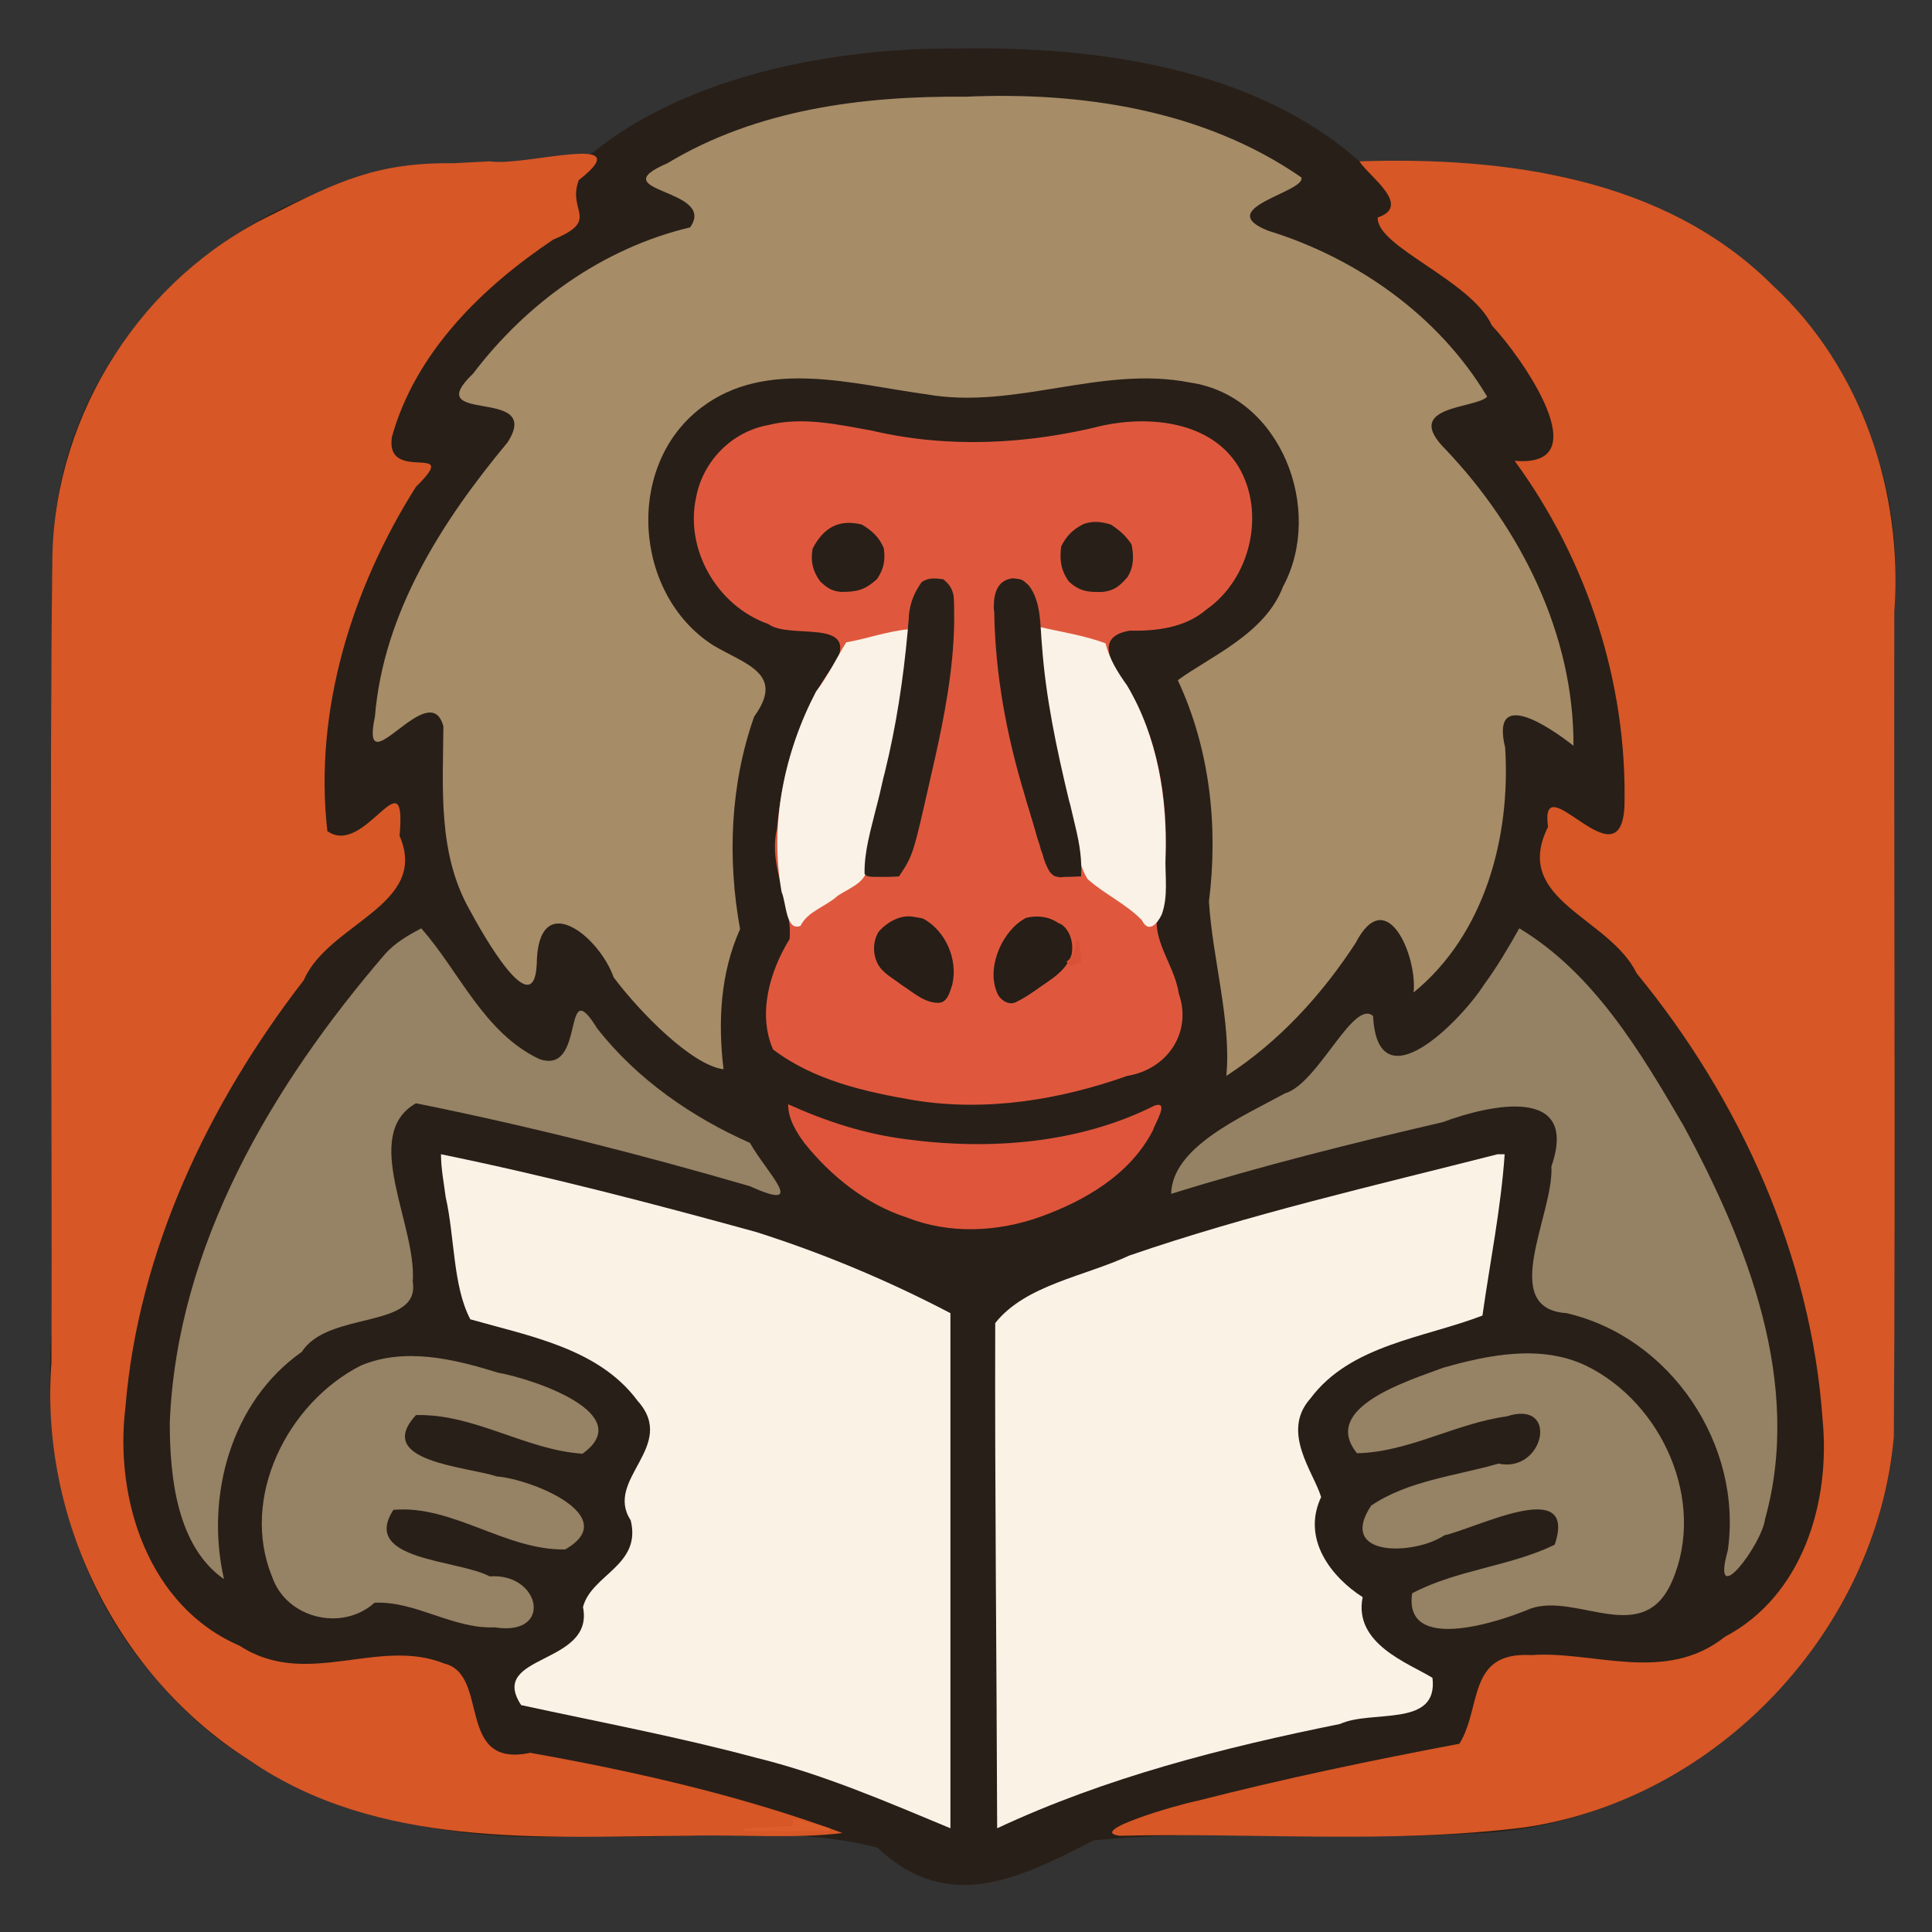 <?xml version="1.0" encoding="UTF-8"?>
<svg xmlns="http://www.w3.org/2000/svg" xmlns:xlink="http://www.w3.org/1999/xlink" width="16px" height="16px" viewBox="0 0 16 16" version="1.1">
<rect x="0" y="0" width="16" height="16" fill="#333333" stroke="none"/>
<g id="surface1">
<path style=" stroke:none;fill-rule:nonzero;fill:rgb(15.686%,12.157%,9.412%);fill-opacity:1;" d="M 7.953 0.402 C 9.074 0.383 10.383 0.559 11.258 1.336 C 11.988 1.473 12.688 1.281 13.395 1.613 C 14.781 2.078 15.805 3.465 15.688 4.941 C 15.676 7.289 15.711 9.641 15.676 11.984 C 15.484 13.715 13.926 15.133 12.191 15.184 C 11.148 15.25 10.094 15.137 9.055 15.242 C 8.453 15.551 7.855 15.859 7.266 15.301 C 6.477 15.098 5.645 15.25 4.836 15.203 C 3.535 15.281 2.133 14.934 1.281 13.891 C 0.586 13.113 0.352 12.043 0.426 11.027 C 0.438 8.844 0.395 6.664 0.441 4.484 C 0.5 3.051 1.617 1.836 2.98 1.488 C 3.641 1.199 4.258 1.539 4.902 1.27 C 5.707 0.613 6.941 0.391 7.953 0.402 Z M 7.953 0.402 "/>
<path style=" stroke:none;fill-rule:nonzero;fill:rgb(65.098%,54.902%,40.392%);fill-opacity:1;" d="M 7.996 0.801 C 8.957 0.758 9.969 0.91 10.777 1.469 C 10.82 1.59 10.035 1.723 10.5 1.91 C 11.238 2.137 11.918 2.617 12.316 3.285 C 12.223 3.387 11.605 3.355 11.969 3.719 C 12.594 4.375 13.035 5.254 13.031 6.176 C 12.828 6.016 12.344 5.691 12.465 6.191 C 12.512 6.93 12.297 7.738 11.707 8.219 C 11.738 7.918 11.484 7.312 11.227 7.809 C 10.945 8.242 10.59 8.629 10.156 8.91 C 10.199 8.465 10.039 7.926 10.012 7.465 C 10.09 6.844 10.02 6.203 9.754 5.633 C 10.02 5.438 10.477 5.25 10.625 4.859 C 10.969 4.223 10.609 3.277 9.855 3.168 C 9.121 3.023 8.41 3.395 7.676 3.266 C 7.066 3.184 6.348 2.965 5.809 3.375 C 5.172 3.855 5.246 4.922 5.906 5.344 C 6.176 5.504 6.504 5.578 6.246 5.934 C 6.047 6.496 6.023 7.113 6.129 7.695 C 5.965 8.059 5.945 8.465 5.992 8.855 C 5.734 8.824 5.305 8.391 5.082 8.094 C 4.957 7.742 4.453 7.352 4.445 7.984 C 4.422 8.492 3.992 7.727 3.887 7.531 C 3.625 7.066 3.668 6.527 3.672 6.016 C 3.559 5.586 2.977 6.543 3.105 5.934 C 3.176 5.07 3.664 4.312 4.203 3.664 C 4.508 3.191 3.465 3.527 3.918 3.094 C 4.363 2.508 4.992 2.055 5.715 1.883 C 5.945 1.559 4.965 1.594 5.527 1.352 C 6.266 0.906 7.145 0.793 7.996 0.801 Z M 7.996 0.801 "/>
<path style=" stroke:none;fill-rule:nonzero;fill:rgb(84.314%,34.118%,14.902%);fill-opacity:1;" d="M 4.059 1.336 C 4.336 1.383 5.316 1.082 4.793 1.492 C 4.695 1.754 4.977 1.82 4.582 1.984 C 3.992 2.379 3.441 2.918 3.246 3.617 C 3.184 4.016 3.836 3.648 3.445 4.031 C 2.914 4.871 2.598 5.887 2.711 6.883 C 3.023 7.105 3.371 6.234 3.309 6.922 C 3.559 7.496 2.719 7.645 2.516 8.117 C 1.73 9.133 1.145 10.359 1.039 11.652 C 0.945 12.418 1.23 13.305 1.984 13.629 C 2.539 13.992 3.129 13.555 3.68 13.777 C 4.059 13.867 3.77 14.648 4.391 14.516 C 5.266 14.672 6.141 14.871 6.977 15.18 C 6.59 15.23 6.117 15.191 5.695 15.203 C 4.473 15.211 3.129 15.309 2.066 14.578 C 0.969 13.883 0.328 12.574 0.426 11.285 C 0.434 9.055 0.406 6.824 0.434 4.598 C 0.461 3.414 1.18 2.297 2.246 1.781 C 2.801 1.5 3.129 1.344 3.754 1.352 Z M 4.059 1.336 "/>
<path style=" stroke:none;fill-rule:nonzero;fill:rgb(84.314%,34.118%,14.902%);fill-opacity:1;" d="M 11.258 1.336 C 12.461 1.297 13.785 1.469 14.68 2.363 C 15.418 3.043 15.762 4.078 15.688 5.066 C 15.684 7.344 15.699 9.621 15.684 11.898 C 15.543 13.504 14.223 14.898 12.629 15.133 C 11.516 15.273 10.391 15.176 9.273 15.203 C 8.992 15.168 9.738 14.949 9.914 14.914 C 10.633 14.73 11.359 14.578 12.086 14.441 C 12.273 14.141 12.148 13.676 12.68 13.707 C 13.195 13.668 13.789 13.949 14.285 13.555 C 14.93 13.215 15.16 12.441 15.094 11.758 C 15 10.406 14.41 9.102 13.555 8.062 C 13.328 7.594 12.516 7.457 12.82 6.848 C 12.746 6.305 13.422 7.344 13.453 6.676 C 13.477 5.656 13.145 4.637 12.543 3.816 C 13.254 3.879 12.598 2.953 12.355 2.695 C 12.184 2.32 11.395 2.043 11.41 1.801 C 11.699 1.703 11.332 1.457 11.258 1.336 Z M 11.258 1.336 "/>
<path style=" stroke:none;fill-rule:nonzero;fill:rgb(87.451%,34.51%,24.314%);fill-opacity:1;" d="M 7.219 3.566 C 7.852 3.715 8.512 3.68 9.137 3.523 C 9.531 3.441 10.031 3.492 10.258 3.867 C 10.484 4.25 10.355 4.793 9.992 5.047 C 9.816 5.199 9.578 5.227 9.355 5.223 C 8.965 5.289 9.344 5.66 9.426 5.852 C 9.66 6.352 9.695 6.926 9.621 7.465 C 9.484 7.738 9.723 7.961 9.762 8.227 C 9.875 8.551 9.668 8.855 9.336 8.91 C 8.773 9.109 8.172 9.207 7.578 9.113 C 7.168 9.043 6.742 8.949 6.402 8.691 C 6.273 8.395 6.375 8.043 6.539 7.777 C 6.566 7.48 6.359 7.184 6.434 6.867 C 6.48 6.371 6.625 5.871 6.93 5.473 C 7.09 5.121 6.535 5.297 6.363 5.168 C 5.941 5.02 5.668 4.551 5.766 4.113 C 5.824 3.816 6.062 3.574 6.363 3.52 C 6.645 3.449 6.941 3.516 7.219 3.566 Z M 7.219 3.566 "/>
<path style=" stroke:none;fill-rule:nonzero;fill:rgb(98.431%,94.902%,90.196%);fill-opacity:1;" d="M 3.652 9.559 C 4.527 9.738 5.398 9.965 6.262 10.203 C 6.816 10.379 7.355 10.605 7.871 10.875 C 7.871 12.297 7.871 13.719 7.871 15.141 C 7.344 14.922 6.812 14.691 6.254 14.555 C 5.613 14.383 4.965 14.262 4.316 14.121 C 4.035 13.695 4.926 13.793 4.828 13.309 C 4.898 13.039 5.316 12.965 5.223 12.59 C 5 12.25 5.617 11.977 5.281 11.602 C 4.961 11.168 4.387 11.066 3.895 10.926 C 3.75 10.652 3.766 10.242 3.691 9.914 C 3.676 9.797 3.652 9.676 3.652 9.559 Z M 3.652 9.559 "/>
<path style=" stroke:none;fill-rule:nonzero;fill:rgb(98.431%,94.902%,90.196%);fill-opacity:1;" d="M 12.461 9.559 C 12.43 10.008 12.34 10.449 12.277 10.895 C 11.789 11.082 11.184 11.137 10.852 11.582 C 10.605 11.859 10.879 12.191 10.941 12.398 C 10.777 12.746 11.027 13.062 11.285 13.227 C 11.207 13.613 11.664 13.773 11.863 13.895 C 11.914 14.312 11.363 14.156 11.098 14.277 C 10.129 14.473 9.16 14.719 8.258 15.141 C 8.254 13.746 8.238 12.352 8.242 10.957 C 8.492 10.641 8.984 10.57 9.352 10.398 C 10.348 10.055 11.379 9.82 12.402 9.559 Z M 12.461 9.559 "/>
<path style=" stroke:none;fill-rule:nonzero;fill:rgb(58.431%,50.98%,39.216%);fill-opacity:1;" d="M 12.582 7.688 C 13.199 8.059 13.586 8.711 13.941 9.32 C 14.473 10.301 14.93 11.461 14.617 12.582 C 14.59 12.793 14.164 13.359 14.309 12.84 C 14.434 11.965 13.836 11.074 12.973 10.875 C 12.402 10.836 12.871 10.051 12.848 9.66 C 13.082 8.984 12.336 9.148 11.949 9.293 C 11.191 9.469 10.441 9.656 9.699 9.887 C 9.707 9.5 10.277 9.254 10.641 9.055 C 10.914 8.977 11.207 8.27 11.371 8.414 C 11.41 9.16 12.102 8.449 12.289 8.156 C 12.398 8.008 12.492 7.848 12.582 7.688 Z M 12.582 7.688 "/>
<path style=" stroke:none;fill-rule:nonzero;fill:rgb(58.824%,50.98%,39.216%);fill-opacity:1;" d="M 3.488 7.688 C 3.801 8.039 4.004 8.551 4.465 8.77 C 4.859 8.91 4.648 8.035 4.945 8.516 C 5.277 8.941 5.734 9.254 6.211 9.465 C 6.348 9.711 6.703 10.047 6.211 9.824 C 5.301 9.559 4.375 9.324 3.445 9.137 C 2.984 9.398 3.453 10.145 3.418 10.613 C 3.484 11.012 2.719 10.852 2.5 11.195 C 1.91 11.609 1.699 12.395 1.855 13.078 C 1.465 12.805 1.406 12.234 1.406 11.781 C 1.465 10.316 2.254 8.988 3.188 7.902 C 3.27 7.809 3.379 7.746 3.488 7.688 Z M 3.488 7.688 "/>
<path style=" stroke:none;fill-rule:nonzero;fill:rgb(58.824%,50.98%,39.216%);fill-opacity:1;" d="M 13.133 11.309 C 13.766 11.617 14.133 12.434 13.848 13.094 C 13.609 13.648 13.066 13.191 12.68 13.32 C 12.402 13.438 11.621 13.691 11.695 13.195 C 12.062 13 12.504 12.973 12.875 12.793 C 13.07 12.219 12.23 12.656 11.961 12.715 C 11.719 12.879 11.07 12.902 11.355 12.469 C 11.66 12.262 12.055 12.223 12.41 12.121 C 12.789 12.203 12.918 11.586 12.477 11.73 C 12.051 11.789 11.664 12.027 11.238 12.035 C 10.93 11.656 11.668 11.434 11.949 11.328 C 12.328 11.219 12.762 11.133 13.133 11.309 Z M 13.133 11.309 "/>
<path style=" stroke:none;fill-rule:nonzero;fill:rgb(58.824%,50.98%,39.216%);fill-opacity:1;" d="M 4.121 11.367 C 4.426 11.422 5.281 11.711 4.824 12.039 C 4.352 12.008 3.93 11.707 3.445 11.719 C 3.09 12.105 3.867 12.145 4.113 12.227 C 4.406 12.25 5.16 12.559 4.68 12.832 C 4.184 12.84 3.75 12.461 3.258 12.504 C 2.984 12.926 3.793 12.914 4.055 13.055 C 4.477 13.023 4.586 13.555 4.098 13.477 C 3.75 13.492 3.445 13.258 3.102 13.273 C 2.832 13.516 2.371 13.402 2.254 13.059 C 1.984 12.402 2.383 11.617 2.988 11.309 C 3.352 11.156 3.758 11.254 4.121 11.367 Z M 4.121 11.367 "/>
<path style=" stroke:none;fill-rule:nonzero;fill:rgb(87.059%,33.333%,23.137%);fill-opacity:1;" d="M 6.527 9.145 C 6.836 9.285 7.16 9.391 7.5 9.434 C 8.191 9.527 8.93 9.473 9.562 9.156 C 9.688 9.113 9.566 9.301 9.547 9.363 C 9.359 9.727 8.984 9.945 8.613 10.078 C 8.262 10.203 7.863 10.223 7.508 10.082 C 7.172 9.973 6.883 9.742 6.664 9.469 C 6.594 9.375 6.527 9.266 6.527 9.145 Z M 6.527 9.145 "/>
<path style=" stroke:none;fill-rule:nonzero;fill:rgb(98.039%,94.902%,90.588%);fill-opacity:1;" d="M 7.527 5.211 C 7.52 5.871 7.305 6.5 7.18 7.141 C 7.203 7.301 7.043 7.348 6.938 7.418 C 6.84 7.508 6.688 7.547 6.629 7.668 C 6.508 7.715 6.512 7.477 6.473 7.387 C 6.371 6.824 6.496 6.23 6.758 5.727 C 6.855 5.602 6.934 5.438 7.008 5.32 C 7.18 5.289 7.352 5.227 7.527 5.211 Z M 7.527 5.211 "/>
<path style=" stroke:none;fill-rule:nonzero;fill:rgb(98.039%,94.902%,90.196%);fill-opacity:1;" d="M 8.605 5.191 C 8.789 5.234 8.98 5.262 9.156 5.328 C 9.188 5.461 9.258 5.57 9.336 5.68 C 9.586 6.105 9.668 6.609 9.652 7.098 C 9.648 7.258 9.676 7.422 9.621 7.574 C 9.586 7.648 9.512 7.734 9.457 7.621 C 9.324 7.484 9.148 7.406 9.008 7.281 C 8.922 7.148 8.922 6.98 8.875 6.828 C 8.766 6.324 8.637 5.824 8.605 5.309 C 8.605 5.27 8.605 5.23 8.605 5.191 Z M 8.605 5.191 "/>
<path style=" stroke:none;fill-rule:nonzero;fill:rgb(16.078%,12.941%,9.804%);fill-opacity:1;" d="M 7.812 4.797 C 7.863 4.84 7.887 4.875 7.898 4.938 C 7.902 4.996 7.902 5.047 7.902 5.102 C 7.902 5.125 7.902 5.145 7.902 5.164 C 7.895 5.543 7.824 5.918 7.742 6.285 C 7.73 6.336 7.719 6.387 7.707 6.438 C 7.562 7.082 7.562 7.082 7.445 7.258 C 7.383 7.262 7.383 7.262 7.309 7.262 C 7.285 7.262 7.262 7.262 7.238 7.262 C 7.18 7.258 7.18 7.258 7.16 7.238 C 7.156 7.055 7.211 6.875 7.254 6.699 C 7.277 6.613 7.297 6.527 7.316 6.441 C 7.32 6.426 7.324 6.41 7.328 6.395 C 7.422 6.012 7.48 5.629 7.516 5.238 C 7.516 5.223 7.52 5.207 7.52 5.188 C 7.523 5.156 7.527 5.125 7.527 5.094 C 7.539 4.988 7.57 4.91 7.633 4.82 C 7.695 4.781 7.742 4.789 7.812 4.797 Z M 7.812 4.797 "/>
<path style=" stroke:none;fill-rule:nonzero;fill:rgb(15.686%,12.549%,9.412%);fill-opacity:1;" d="M 8.387 4.789 C 8.465 4.797 8.465 4.797 8.52 4.848 C 8.625 4.984 8.613 5.18 8.629 5.344 C 8.66 5.777 8.75 6.199 8.852 6.625 C 8.855 6.637 8.859 6.652 8.863 6.664 C 8.879 6.73 8.895 6.797 8.91 6.863 C 8.941 6.996 8.961 7.117 8.953 7.258 C 8.918 7.258 8.879 7.262 8.844 7.262 C 8.824 7.262 8.805 7.262 8.785 7.266 C 8.73 7.258 8.73 7.258 8.695 7.223 C 8.664 7.172 8.648 7.129 8.633 7.07 C 8.625 7.051 8.617 7.031 8.613 7.008 C 8.605 6.984 8.598 6.961 8.59 6.938 C 8.582 6.914 8.578 6.891 8.57 6.867 C 8.547 6.793 8.527 6.719 8.504 6.648 C 8.496 6.625 8.492 6.602 8.484 6.578 C 8.336 6.09 8.242 5.586 8.234 5.074 C 8.234 5.059 8.23 5.047 8.23 5.031 C 8.23 4.914 8.258 4.805 8.387 4.789 Z M 8.387 4.789 "/>
<path style=" stroke:none;fill-rule:nonzero;fill:rgb(14.902%,11.765%,9.02%);fill-opacity:1;" d="M 7.648 7.609 C 7.832 7.711 7.934 7.945 7.887 8.152 C 7.867 8.211 7.848 8.305 7.77 8.305 C 7.652 8.305 7.559 8.215 7.465 8.156 C 7.398 8.102 7.312 8.062 7.27 7.984 C 7.227 7.902 7.227 7.797 7.277 7.715 C 7.352 7.633 7.461 7.57 7.574 7.594 C 7.602 7.598 7.625 7.602 7.648 7.609 Z M 7.648 7.609 "/>
<path style=" stroke:none;fill-rule:nonzero;fill:rgb(14.902%,11.765%,9.02%);fill-opacity:1;" d="M 8.797 7.66 C 8.867 7.715 8.891 7.816 8.875 7.902 C 8.848 7.996 8.77 8.066 8.691 8.121 C 8.602 8.18 8.516 8.25 8.418 8.297 C 8.355 8.332 8.281 8.281 8.258 8.223 C 8.207 8.105 8.227 7.969 8.277 7.852 C 8.324 7.75 8.395 7.656 8.496 7.602 C 8.586 7.578 8.688 7.59 8.766 7.645 C 8.777 7.648 8.785 7.652 8.797 7.66 Z M 8.797 7.66 "/>
<path style=" stroke:none;fill-rule:nonzero;fill:rgb(15.686%,12.549%,9.412%);fill-opacity:1;" d="M 9.199 4.344 C 9.273 4.391 9.324 4.438 9.371 4.508 C 9.391 4.605 9.391 4.695 9.336 4.781 C 9.273 4.852 9.23 4.891 9.133 4.902 C 9.012 4.906 8.941 4.898 8.852 4.816 C 8.785 4.723 8.773 4.633 8.789 4.523 C 8.832 4.438 8.887 4.383 8.973 4.34 C 9.051 4.312 9.121 4.32 9.199 4.344 Z M 9.199 4.344 "/>
<path style=" stroke:none;fill-rule:nonzero;fill:rgb(15.686%,12.157%,9.412%);fill-opacity:1;" d="M 7.137 4.344 C 7.223 4.395 7.285 4.453 7.32 4.543 C 7.332 4.645 7.32 4.711 7.262 4.797 C 7.16 4.887 7.098 4.902 6.965 4.902 C 6.887 4.895 6.848 4.867 6.793 4.816 C 6.73 4.73 6.711 4.645 6.73 4.543 C 6.82 4.371 6.945 4.297 7.137 4.344 Z M 7.137 4.344 "/>
<path style=" stroke:none;fill-rule:nonzero;fill:rgb(86.667%,36.863%,16.863%);fill-opacity:1;" d="M 6.566 15.062 C 6.672 15.086 6.773 15.109 6.871 15.141 C 6.871 15.148 6.871 15.156 6.871 15.164 C 6.637 15.164 6.402 15.164 6.16 15.164 C 6.16 15.156 6.16 15.148 6.16 15.141 C 6.359 15.133 6.359 15.133 6.566 15.121 C 6.566 15.102 6.566 15.082 6.566 15.062 Z M 6.566 15.062 "/>
<path style=" stroke:none;fill-rule:nonzero;fill:rgb(84.706%,32.157%,21.961%);fill-opacity:1;" d="M 8.914 7.789 C 8.918 7.789 8.926 7.789 8.934 7.789 C 8.945 7.848 8.953 7.902 8.953 7.965 C 8.914 7.984 8.914 7.984 8.871 8.004 C 8.859 7.992 8.844 7.977 8.832 7.965 C 8.84 7.957 8.852 7.949 8.859 7.941 C 8.902 7.895 8.906 7.852 8.914 7.789 Z M 8.914 7.789 "/>
</g>
</svg>
